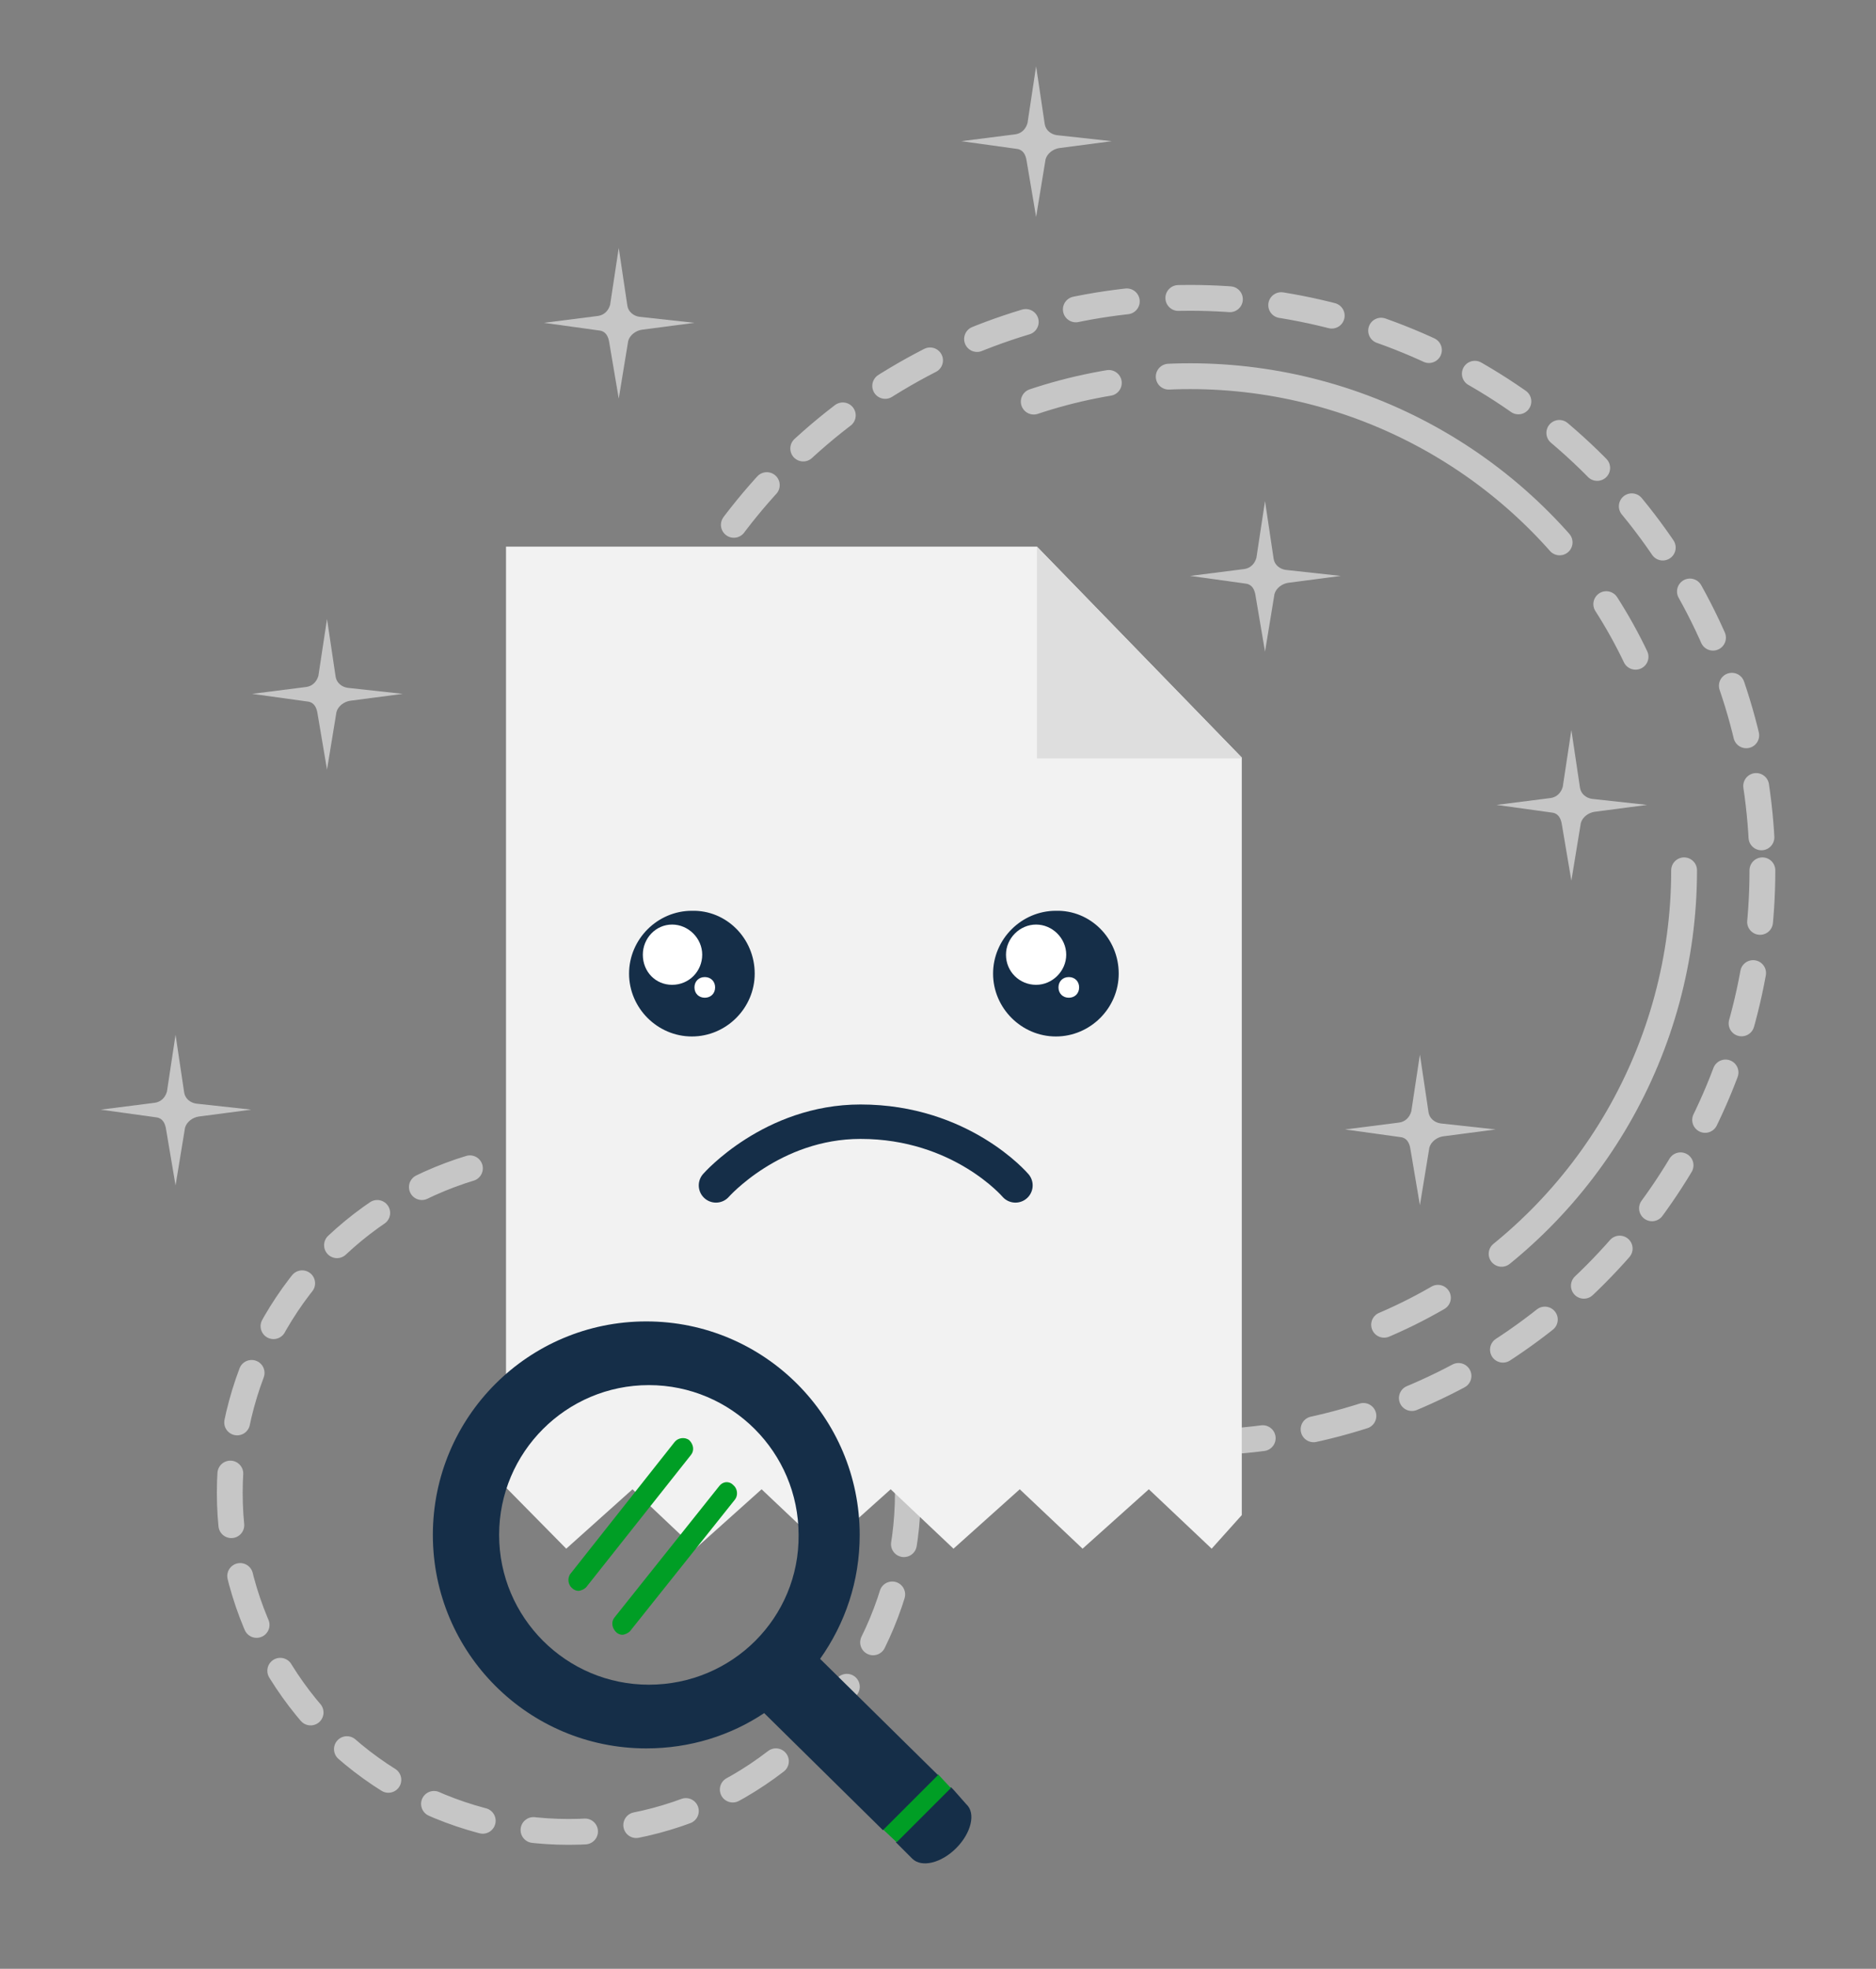 <?xml version="1.0" encoding="utf-8"?>
<!-- Generator: Adobe Illustrator 22.0.1, SVG Export Plug-In . SVG Version: 6.00 Build 0)  -->
<svg version="1.1" id="Layer_1" xmlns="http://www.w3.org/2000/svg" xmlns:xlink="http://www.w3.org/1999/xlink" x="0px" y="0px"
	 viewBox="0 0 218 228.7" style="enable-background:new 0 0 218 228.7;" xml:space="preserve">
<rect x="0" y="0" width="218" height="228.7" fill="#808080" stroke="none"/>
<style type="text/css">
	.st0{fill:none;stroke:#C6C6C6;stroke-width:3;stroke-linecap:round;stroke-miterlimit:10;stroke-dasharray:6,0,0;}
	.st1{fill:none;stroke:#C6C6C6;stroke-width:3;stroke-linecap:round;stroke-miterlimit:10;stroke-dasharray:51,9,7;}
	.st2{fill:#F2F2F2;}
	.st3{fill:#DEDEDE;}
	.st4{fill:#152E48;}
	.st5{fill:#FFFFFF;}
	.st6{fill:none;stroke:#152E48;stroke-width:4;stroke-linecap:round;stroke-linejoin:round;stroke-miterlimit:10;}
	.st7{fill:none;}
	.st8{fill:#009E25;}
	.st9{fill:#C6C6C6;}
</style>
<circle class="st0" cx="138.3" cy="101.1" r="66.5"/>
<circle class="st1" cx="138.3" cy="101.1" r="57.4"/>
<circle class="st0" cx="66.1" cy="173.4" r="39.4"/>
<g>
	<polygon class="st2" points="144.3,88 144.3,176 140.8,179.9 133.5,173 125.8,179.9 118.5,173 110.8,179.9 103.5,173 95.8,179.9 
		88.5,173 80.8,179.9 73.5,173 65.8,179.9 58.8,172.8 58.8,63.5 120.5,63.5 	"/>
	<polygon class="st3" points="144.3,88 144.3,88.1 120.5,88.1 120.5,63.5 	"/>
</g>
<g>
	<g>
		<g>
			<path class="st4" d="M87.7,113.1c0,4-3.3,7.3-7.3,7.3s-7.3-3.3-7.3-7.3s3.3-7.3,7.3-7.3C84.4,105.7,87.7,109,87.7,113.1z"/>
			<g>
				<path class="st5" d="M81.6,110.9c0,1.9-1.5,3.5-3.5,3.5c-1.9,0-3.4-1.5-3.4-3.5c0-1.9,1.5-3.5,3.4-3.5S81.6,109,81.6,110.9z"/>
				<path class="st5" d="M83.1,114.7c0,0.7-0.5,1.2-1.2,1.2s-1.2-0.5-1.2-1.2s0.5-1.2,1.2-1.2S83.1,114,83.1,114.7z"/>
			</g>
		</g>
		<g>
			<path class="st4" d="M130,113.1c0,4-3.3,7.3-7.3,7.3s-7.3-3.3-7.3-7.3s3.3-7.3,7.3-7.3C126.7,105.7,130,109,130,113.1z"/>
			<g>
				<path class="st5" d="M123.9,110.9c0,1.9-1.6,3.5-3.5,3.5s-3.5-1.5-3.5-3.5c0-1.9,1.6-3.5,3.5-3.5S123.9,109,123.9,110.9z"/>
				<path class="st5" d="M125.4,114.7c0,0.7-0.5,1.2-1.2,1.2s-1.2-0.5-1.2-1.2s0.5-1.2,1.2-1.2S125.4,114,125.4,114.7z"/>
			</g>
		</g>
	</g>
	<path class="st6" d="M118,137.7c0,0-6.3-7.4-18-7.4c-10.3,0-16.8,7.4-16.8,7.4"/>
</g>
<g>
	<path class="st7" d="M75.4,160.8c-9.6,0-17.4,7.8-17.4,17.4c0,9.6,7.8,17.4,17.4,17.4s17.4-7.8,17.4-17.4
		C92.9,168.6,85.1,160.8,75.4,160.8z M67.2,184.7c-0.3,0-0.5-0.1-0.7-0.3c-0.5-0.4-0.6-1.1-0.2-1.7l12.2-15.3
		c0.4-0.5,1.1-0.6,1.7-0.2c0.5,0.4,0.6,1.1,0.2,1.7l-12.2,15.3C67.9,184.6,67.5,184.7,67.2,184.7z M85.4,174.1l-12.2,15.3
		c-0.2,0.3-0.6,0.4-0.9,0.4c-0.3,0-0.5-0.1-0.7-0.3c-0.5-0.4-0.6-1.1-0.2-1.7l12.2-15.3c0.4-0.5,1.1-0.6,1.7-0.2
		C85.7,172.8,85.8,173.6,85.4,174.1z"/>
	<path class="st4" d="M110.8,207.9l-0.3-0.3l-6.4,6.4l0.2,0.2l1.7,1.7c1.1,1.1,3.4,0.5,5.1-1.2c1.8-1.8,2.3-4.1,1.2-5.1L110.8,207.9
		L110.8,207.9z"/>
	<polygon class="st8" points="109,206.1 102.6,212.5 104.2,214 110.5,207.7 110.3,207.5 110.3,207.5 	"/>
	<path class="st4" d="M75.1,153.5c-13.7,0-24.8,11.1-24.8,24.8s11.1,24.8,24.8,24.8c5.1,0,9.8-1.5,13.7-4.1l13.8,13.6l6.4-6.4
		l-13.7-13.5c2.9-4.1,4.6-9,4.6-14.4C99.9,164.6,88.8,153.5,75.1,153.5z M75.4,195.7c-9.6,0-17.4-7.8-17.4-17.4
		c0-9.6,7.8-17.4,17.4-17.4s17.4,7.8,17.4,17.4C92.9,187.9,85.1,195.7,75.4,195.7z"/>
	<path class="st8" d="M78.4,167.5l-12.1,15.3c-0.4,0.5-0.3,1.3,0.2,1.7c0.2,0.2,0.5,0.3,0.7,0.3c0.3,0,0.7-0.2,0.9-0.4L80.3,169
		c0.4-0.5,0.3-1.2-0.2-1.7C79.6,166.9,78.8,167,78.4,167.5z"/>
	<path class="st8" d="M83.6,172.6l-12.2,15.3c-0.4,0.5-0.3,1.2,0.2,1.7c0.2,0.2,0.5,0.3,0.7,0.3c0.3,0,0.7-0.2,0.9-0.4l12.2-15.3
		c0.4-0.5,0.3-1.3-0.2-1.7C84.7,172,84,172.1,83.6,172.6z"/>
</g>
<path class="st9" d="M38,71.9l1,6.7c0.1,0.7,0.7,1.2,1.4,1.3l6.4,0.7l-6.1,0.8c-0.7,0.1-1.4,0.6-1.6,1.3L38,89.4l-1.1-6.5
	c-0.1-0.7-0.4-1.3-1.1-1.4l-6.5-0.9l6.3-0.8c0.7-0.1,1.2-0.6,1.4-1.3L38,71.9z"/>
<path class="st9" d="M182.6,84.8l1,6.7c0.1,0.7,0.7,1.2,1.4,1.3l6.4,0.7l-6.1,0.8c-0.7,0.1-1.4,0.6-1.6,1.3l-1.1,6.7l-1.1-6.5
	c-0.1-0.7-0.4-1.3-1.1-1.4l-6.5-0.9l6.3-0.8c0.7-0.1,1.2-0.6,1.4-1.3L182.6,84.8z"/>
<path class="st9" d="M120.4,7.7l1,6.7c0.1,0.7,0.7,1.2,1.4,1.3l6.4,0.7l-6.1,0.8c-0.7,0.1-1.4,0.6-1.6,1.3l-1.1,6.7l-1.1-6.5
	c-0.1-0.7-0.4-1.3-1.1-1.4l-6.5-0.9l6.3-0.8c0.7-0.1,1.2-0.6,1.4-1.3L120.4,7.7z"/>
<path class="st9" d="M147,58.2l1,6.7c0.1,0.7,0.7,1.2,1.4,1.3l6.4,0.7l-6.1,0.8c-0.7,0.1-1.4,0.6-1.6,1.3l-1.1,6.7l-1.1-6.5
	c-0.1-0.7-0.4-1.3-1.1-1.4l-6.5-0.9l6.3-0.8c0.7-0.1,1.2-0.6,1.4-1.3L147,58.2z"/>
<path class="st9" d="M20.4,120.2l1,6.7c0.1,0.7,0.7,1.2,1.4,1.3l6.4,0.7l-6.1,0.8c-0.7,0.1-1.4,0.6-1.6,1.3l-1.1,6.7l-1.1-6.5
	c-0.1-0.7-0.4-1.3-1.1-1.4l-6.5-0.9l6.3-0.8c0.7-0.1,1.2-0.6,1.4-1.3L20.4,120.2z"/>
<path class="st9" d="M165,122.5l1,6.7c0.1,0.7,0.7,1.2,1.4,1.3l6.4,0.7l-6.1,0.8c-0.7,0.1-1.4,0.6-1.6,1.3L165,140l-1.1-6.5
	c-0.1-0.7-0.4-1.3-1.1-1.4l-6.5-0.9l6.3-0.8c0.7-0.1,1.2-0.6,1.4-1.3L165,122.5z"/>
<path class="st9" d="M71.9,28.8l1,6.7c0.1,0.7,0.7,1.2,1.4,1.3l6.4,0.7l-6.1,0.8c-0.7,0.1-1.4,0.6-1.6,1.3l-1.1,6.7l-1.1-6.5
	c-0.1-0.7-0.4-1.3-1.1-1.4l-6.5-0.9l6.3-0.8c0.7-0.1,1.2-0.6,1.4-1.3L71.9,28.8z"/>
</svg>
